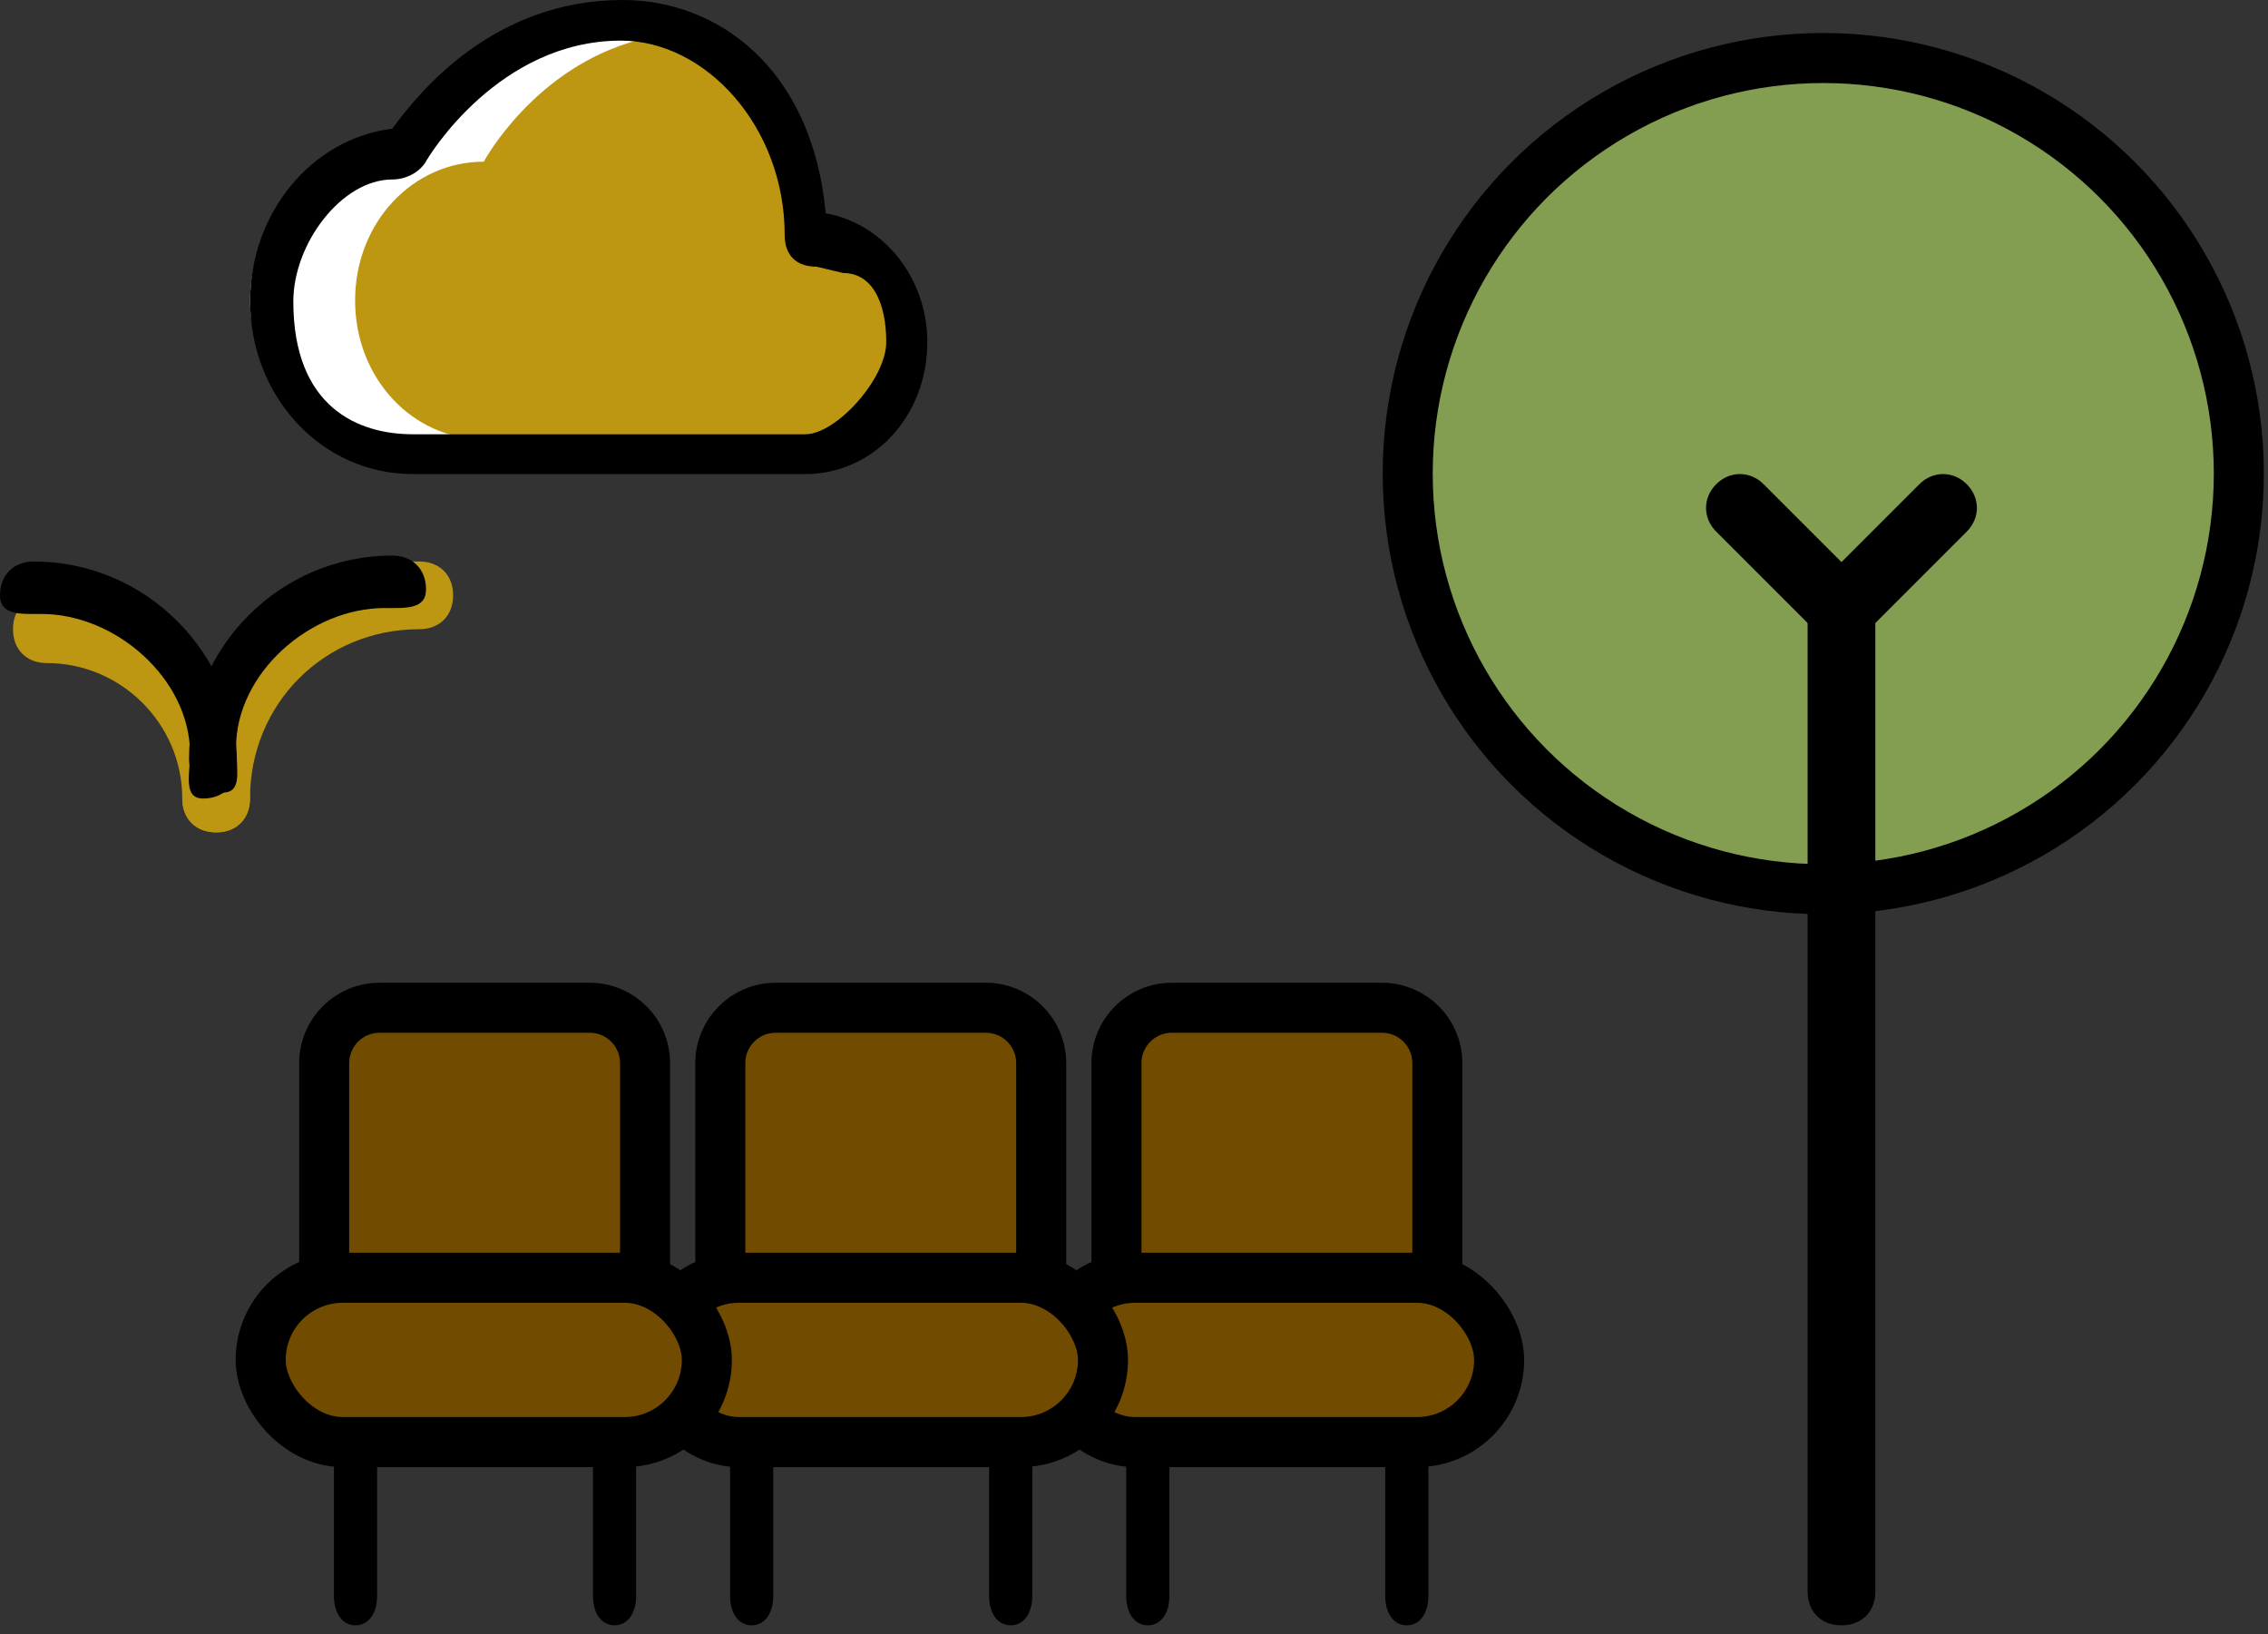 <svg width="136" height="98" viewBox="0 0 136 98" fill="none" xmlns="http://www.w3.org/2000/svg">
<rect x="0" y="0" width="136" height="98" fill="#333333" stroke="none"/>
<g id="Group 128">
<circle id="Ellipse 14" cx="109.332" cy="28.398" r="24.919" fill="#839D51" stroke="black" stroke-width="3"/>
<path id="Vector" d="M84.69 79.666H86.19V78.166V63.751C86.19 61.907 84.707 60.424 82.863 60.424H70.275C68.431 60.424 66.948 61.907 66.948 63.751V78.166V79.666H68.448H84.69Z" fill="#704B00" stroke="black" stroke-width="3"/>
<path id="Vector_2" d="M68.829 97.454C68.052 97.454 67.534 96.746 67.534 95.684V85.063C67.534 84.001 68.052 83.293 68.829 83.293C69.605 83.293 70.123 84.001 70.123 85.063V95.684C70.123 96.746 69.605 97.454 68.829 97.454Z" fill="black"/>
<path id="Vector_3" d="M84.36 97.454C83.583 97.454 83.065 96.746 83.065 95.684V85.063C83.065 84.001 83.583 83.293 84.36 83.293C85.136 83.293 85.654 84.001 85.654 85.063V95.684C85.654 96.746 85.136 97.454 84.36 97.454Z" fill="black"/>
<rect id="Rectangle 83" x="63.141" y="76.615" width="26.754" height="9.852" rx="4.926" fill="#704B00" stroke="black" stroke-width="3"/>
<path id="Vector_4" d="M60.935 79.666H62.435V78.166V63.751C62.435 61.907 60.952 60.424 59.108 60.424H46.52C44.676 60.424 43.193 61.907 43.193 63.751V78.166V79.666H44.693H60.935Z" fill="#704B00" stroke="black" stroke-width="3"/>
<path id="Vector_5" d="M45.074 97.454C44.297 97.454 43.779 96.746 43.779 95.684V85.063C43.779 84.001 44.297 83.293 45.074 83.293C45.85 83.293 46.368 84.001 46.368 85.063V95.684C46.368 96.746 45.85 97.454 45.074 97.454Z" fill="black"/>
<path id="Vector_6" d="M60.605 97.454C59.829 97.454 59.311 96.746 59.311 95.684V85.063C59.311 84.001 59.829 83.293 60.605 83.293C61.382 83.293 61.9 84.001 61.9 85.063V95.684C61.9 96.746 61.382 97.454 60.605 97.454Z" fill="black"/>
<rect id="Rectangle 82" x="39.386" y="76.615" width="26.754" height="9.852" rx="4.926" fill="#704B00" stroke="black" stroke-width="3"/>
<path id="Vector_7" d="M37.181 79.666H38.681V78.166V63.751C38.681 61.907 37.198 60.424 35.354 60.424H22.766C20.923 60.424 19.439 61.907 19.439 63.751V78.166V79.666H20.939H37.181Z" fill="#704B00" stroke="black" stroke-width="3"/>
<path id="Vector_8" d="M12.96 49.909C11.742 49.909 10.93 49.097 10.93 47.879C10.93 39.961 17.224 33.667 25.142 33.667C26.36 33.667 27.172 34.479 27.172 35.697C27.172 36.915 26.36 37.727 25.142 37.727C19.457 37.727 14.991 42.194 14.991 47.879C14.991 49.097 14.179 49.909 12.96 49.909Z" fill="#BD9711"/>
<path id="Vector_9" d="M12.96 49.909C11.742 49.909 10.93 49.097 10.93 47.879C10.93 43.412 7.276 39.758 2.809 39.758C1.591 39.758 0.779 38.946 0.779 37.727C0.779 36.509 1.591 35.697 2.809 35.697C9.509 35.697 14.991 41.179 14.991 47.879C14.991 49.097 14.178 49.909 12.96 49.909Z" fill="#BD9711"/>
<path id="Vector_10" d="M48.297 14.617C51.139 14.617 53.576 17.256 53.576 20.505C53.576 23.753 51.139 26.393 48.297 26.393H25.355H24.745C20.482 26.393 17.03 22.738 17.03 18.069C17.03 13.399 20.482 9.744 24.745 9.744C24.745 9.744 28.806 2.029 37.536 2.029C43.018 2.029 47.688 6.09 47.688 14.617H48.297Z" fill="#BD9711"/>
<path id="Vector_11" d="M21.294 18.018C21.294 13.348 24.746 9.694 29.009 9.694C29.009 9.694 32.055 4.009 38.349 2.385C37.333 2.182 36.521 1.979 35.506 1.979C26.776 1.979 22.715 9.694 22.715 9.694C18.452 9.694 15 13.348 15 18.018C15 22.688 18.654 26.342 22.918 26.342H23.73H29.009C24.746 26.342 21.294 22.688 21.294 18.018Z" fill="white"/>
<path id="Vector_12" d="M21.319 97.454C20.543 97.454 20.025 96.746 20.025 95.684V85.063C20.025 84.001 20.543 83.293 21.319 83.293C22.096 83.293 22.613 84.001 22.613 85.063V95.684C22.613 96.746 22.096 97.454 21.319 97.454Z" fill="black"/>
<path id="Vector_13" d="M36.851 97.454C36.074 97.454 35.557 96.746 35.557 95.684V85.063C35.557 84.001 36.074 83.293 36.851 83.293C37.628 83.293 38.145 84.001 38.145 85.063V95.684C38.145 96.746 37.628 97.454 36.851 97.454Z" fill="black"/>
<path id="Vector_14" d="M110.424 38.575C109.815 38.575 109.409 38.372 109.003 37.966L102.912 31.875C102.1 31.063 102.1 29.845 102.912 29.033C103.724 28.221 104.942 28.221 105.754 29.033L111.845 35.124C112.657 35.936 112.657 37.154 111.845 37.966C111.439 38.372 111.033 38.575 110.424 38.575Z" fill="black"/>
<path id="Vector_15" d="M110.424 38.575C109.815 38.575 109.409 38.372 109.003 37.966C108.191 37.154 108.191 35.936 109.003 35.124L115.094 29.033C115.906 28.221 117.124 28.221 117.936 29.033C118.748 29.845 118.748 31.063 117.936 31.875L111.846 37.966C111.439 38.372 111.033 38.575 110.424 38.575Z" fill="black"/>
<path id="Vector_16" d="M48.297 28.424H24.745C19.264 28.424 15 23.754 15 18.07C15 12.791 18.654 8.324 23.527 7.715C25.151 5.482 29.618 0 37.333 0C43.018 0 48.703 4.061 49.515 12.791C52.967 13.4 55.606 16.648 55.606 20.506C55.606 24.973 52.357 28.424 48.297 28.424ZM37.232 2.436C29.923 2.436 25.71 9.339 25.507 9.745C25.101 10.354 24.339 10.761 23.527 10.761C20.482 10.761 17.589 14.618 17.589 18.07C17.589 24.44 21.497 26.038 24.745 26.038H48.297C50.124 26.038 53.144 22.739 53.144 20.506C53.144 18.273 52.383 16.369 50.556 16.369L48.957 15.989C47.739 15.989 47.053 15.303 47.053 14.085C47.053 7.588 42.307 2.436 37.232 2.436Z" fill="black"/>
<path id="Vector_17" d="M12.181 47.879C10.963 47.879 11.395 46.407 11.395 45.188C11.395 40.722 6.953 36.813 2.487 36.813C1.269 36.813 1.99923e-05 36.915 1.99923e-05 35.697C1.99923e-05 34.479 0.812 33.667 2.03 33.667C8.73 33.667 14.212 39.149 14.212 45.849C14.212 47.066 13.4 47.879 12.181 47.879Z" fill="black"/>
<path id="Vector_18" d="M13.367 47.523C14.585 47.523 14.154 46.051 14.154 44.833C14.154 40.367 18.595 36.458 23.062 36.458C24.28 36.458 25.548 36.56 25.548 35.342C25.548 34.124 24.736 33.312 23.518 33.312C16.818 33.312 11.336 38.793 11.336 45.493C11.337 46.711 12.149 47.523 13.367 47.523Z" fill="black"/>
<rect id="Rectangle 81" x="15.632" y="76.615" width="26.754" height="9.852" rx="4.926" fill="#704B00" stroke="black" stroke-width="3"/>
<path id="Vector_19" d="M110.424 97.454C109.206 97.454 108.394 96.642 108.394 95.423V36.545C108.394 35.327 109.206 34.515 110.424 34.515C111.642 34.515 112.454 35.327 112.454 36.545V95.423C112.454 96.642 111.642 97.454 110.424 97.454Z" fill="black"/>
</g>
</svg>
